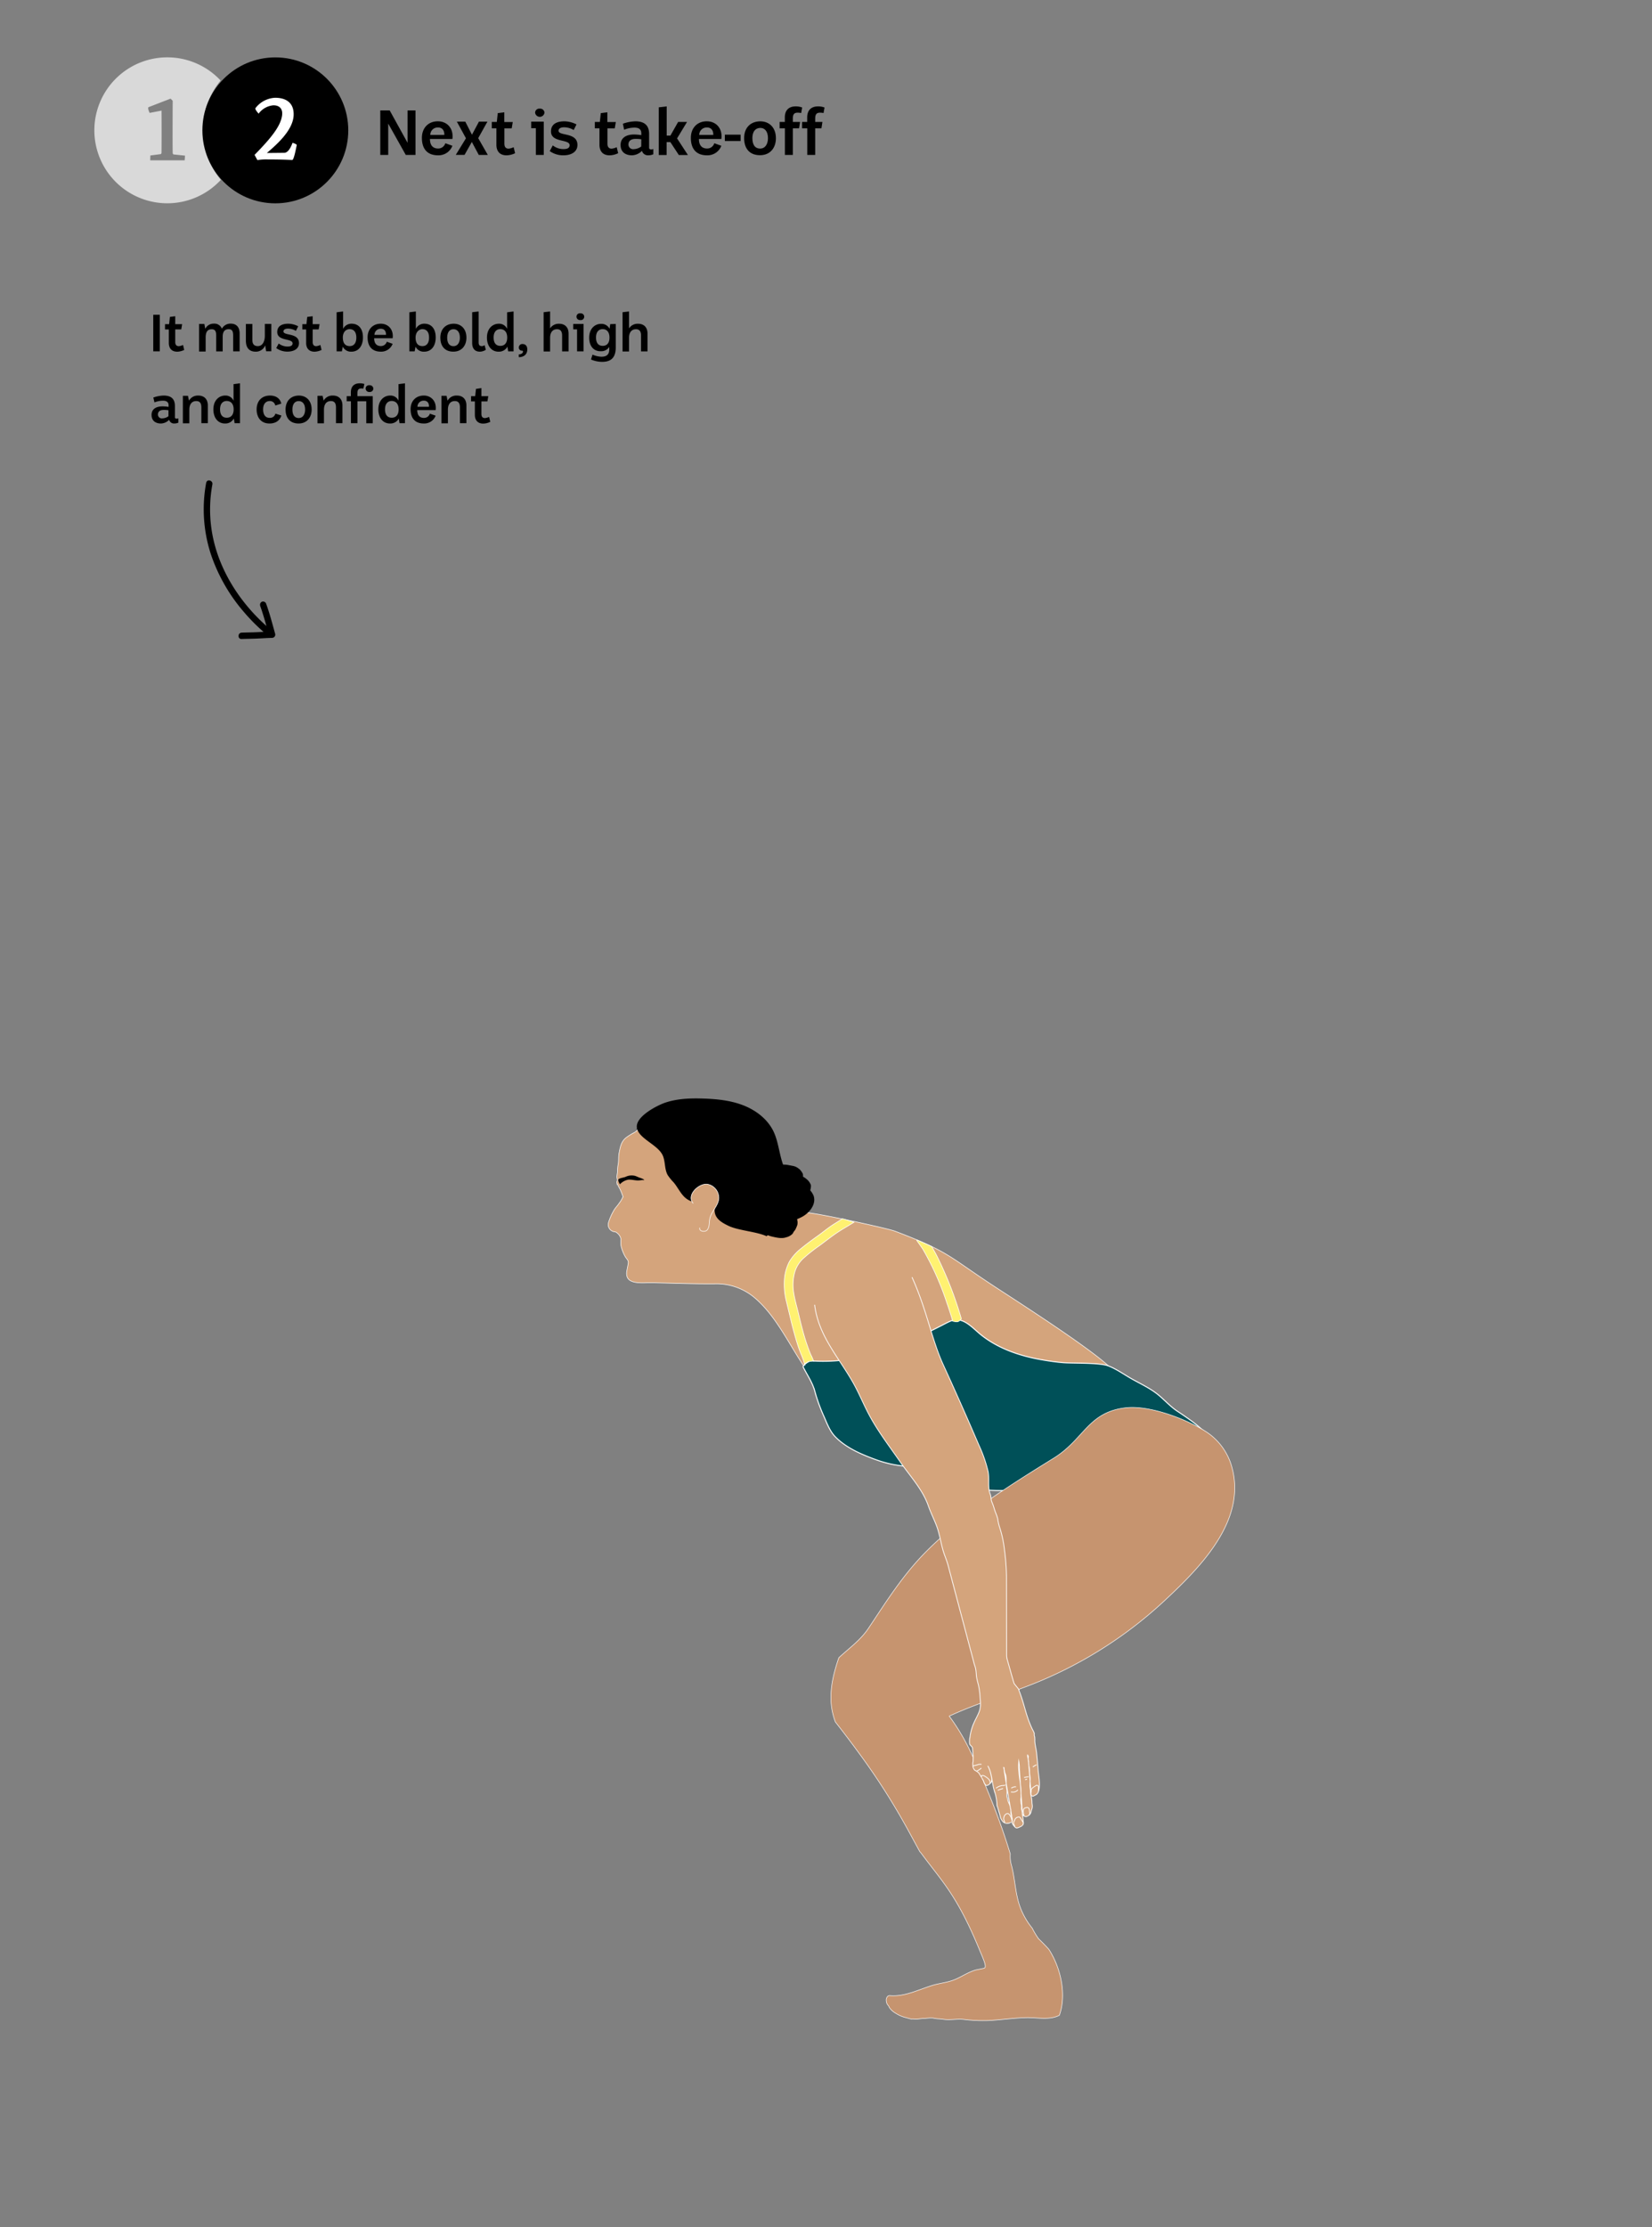 <svg id="Layer_1" data-name="Layer 1" xmlns="http://www.w3.org/2000/svg" viewBox="0 0 780 1051.14"><rect x="0" y="0" width="780" height="1051.14" fill="#808080" stroke="none"/><defs><style>.cls-1,.cls-5{fill:#d4a47c;}.cls-1,.cls-2,.cls-3,.cls-4,.cls-5{stroke:#fff;stroke-miterlimit:10;}.cls-1{stroke-width:0.27px;}.cls-2{fill:#005058;stroke-width:0.47px;}.cls-3{fill:#c6946f;stroke-width:0.25px;}.cls-4{fill:#fff171;stroke-width:0.3px;}.cls-5{stroke-width:0.36px;}.cls-6,.cls-7{fill:#fff;}.cls-6{opacity:0.7;}</style></defs><path class="cls-1" d="M523.39,644.71c-9.74-9-41.1-29.2-52.21-36.43-23.58-15.34-22.35-17.2-48.49-27.14-3.83-1.46-37.66-8.75-41.81-8.75a18.66,18.66,0,0,0-4,.62c1-2.54,2.8-4.74,4-7.25a19.19,19.19,0,0,0-3.05-1.57,28,28,0,0,1-4.74-2.59c-1.35-.89-2.78-1.28-3.38-2.78-.46-1.14-.19-2.43-.66-3.57A24.59,24.59,0,0,1,368,553a32.29,32.29,0,0,1-.62-3.9c-.45-2.89-1.18-5.8-1.76-8.68a24.22,24.22,0,0,0-3.44-8.74,19.51,19.51,0,0,0-7.17-6.27,43.78,43.78,0,0,0-6.76-3.07,74.46,74.46,0,0,0-10.56-2.42c-4-.62-8.74.12-12.61,1.18-2.88.78-5.75,1.09-8.58,2.21A25.1,25.1,0,0,0,309,528.4c-1.93,1.76-4.13,2.67-6.37,3.83-1.12.59-1.93,1.63-3.08,2.28a28.63,28.63,0,0,0-4,2.5c-2.35,1.92-2.72,4.48-3.26,7.25-.36,1.85-.08,3.67-.47,5.53a14.74,14.74,0,0,0-.24,2.73c0,1-.3,2-.31,3,0,.5.19.91.2,1.43s-.3.82-.19,1.35a20.12,20.12,0,0,0,1.39,2.84,27.24,27.24,0,0,1,1.37,3.43,3,3,0,0,0,.12.38c-.06,0-.16.14-.29.46a12,12,0,0,1-1.47,2.41c-1.33,2-1.79,1.94-3.08,4.39a27.22,27.22,0,0,0-2,4.77,3.42,3.42,0,0,0,2.89,4.43,1.8,1.8,0,0,1,1.14.54,4.73,4.73,0,0,1,1.84,2.95,17.93,17.93,0,0,0,0,3,18.7,18.7,0,0,0,2,5.2c.77,1.32,1.65,1.72,1.42,3.22-.17,1.07-.39,2.16-.6,3.23-.4,2-.17,4,1.8,5,2.64,1.42,7.21.81,10.09.88,9.89.24,19.59.61,29.45.54a27.89,27.89,0,0,1,18.27,6c12.38,10,18.84,27.43,28.88,39.64a46,46,0,0,0-1.1-6.42c1.3,1.88,4.16,1,6.33,2.8s1.51,9.27,4.41,9.75c10.49,1.73,21.12,2.41,31.71,3.37,18.18,1.66,36.32,4.16,54.57,4.39a219.21,219.21,0,0,0,48.13-4.72C526.7,661.24,526.43,647.51,523.39,644.71ZM362.81,580.23c.25-1.19-4.31-4.29-3-4.9s2,1,2.69,1.85c.59.68,1.43,1,2.08,1.65.5.49.74,1,1.37,1.4a6.34,6.34,0,0,0,1.82.71c-.28.44-.53.88-.77,1.32C364.58,581.45,362.71,580.71,362.81,580.23Z"/><path d="M302.43,556c.34.12.67.27,1,.41s.59.27.65.49,0,.1-.06.13a1.17,1.17,0,0,1-.3-.05h-.33c-.44,0-.87.1-1.31.14a6.32,6.32,0,0,1-.76.06c-1.57,0-3.21-.53-4.77-.36a7.19,7.19,0,0,0-3.85,2.15c-.24-.45-1.07-1.91-.7-2.34.54-.62,2.67-.81,3.42-1.19a6.54,6.54,0,0,1,4.5-.42C300.78,555.31,301.57,555.76,302.43,556Z"/><path d="M380.41,560.17c-2.09-1.37-4.58-2.46-6.47-4.06-6-5.1-5.28-14.52-8.55-21.71-2.69-5.91-8.19-10.21-14.23-12.61s-12.61-3.07-19.11-3.28c-6-.2-12.14,0-17.86,1.9-3.84,1.28-14.45,6.68-13.46,12s10.5,8,12.42,13.53c1,2.83.64,6.07,2.1,8.68a24.21,24.21,0,0,0,2.84,3.49c1.74,2.09,2.92,4.62,4.8,6.59s4.84,3.33,7.32,2.21a11.13,11.13,0,0,1,.64-5.74c.84-1.76,1.94-1.14,3.83-.65,2.59.67,4.19,2.09,3.74,4.73s-1.56,5.36-.71,7.9c.93,2.74,3.78,4.26,6.39,5.5,4.49,2.14,13.39,2.71,17.87,4.85,2-2.18,1.79-1.18,3.95-3.24,1.64-1.55-1.61-4.37.6-4a18.37,18.37,0,0,0,12.33-2c3.49-1.94,6.51-5.86,5.36-9.69A8.38,8.38,0,0,0,380.41,560.17Z"/><path d="M300.28,533.15l.8-.46c0-.06-.07-.12-.1-.19A2.88,2.88,0,0,0,300.28,533.15Z"/><path class="cls-1" d="M327.3,568c-3.43-4,2.83-9.67,6.77-9.05a6.54,6.54,0,0,1,5.27,7.11c-.47,3.35-3.52,5.85-4.2,9.17-.36,1.75-.07,3.74-1.13,5.18s-4.2.74-3.59-.94"/><path d="M367.75,561.62a7.17,7.17,0,0,0,2.23-2.56,11.71,11.71,0,0,1,2.81-2.81A6.12,6.12,0,0,1,377,554.8a6.7,6.7,0,0,1,3.67,1.61,6.41,6.41,0,0,1,2.18,2.89c.24,1.27-.56,3.23-.77,4.5a6.71,6.71,0,0,1-2.59,3.75,6,6,0,0,1-4.34,1.72,19.59,19.59,0,0,1-9.61-4.43c-1.38-1.07-1.8-3.43-1.84-5.13s.41-4.48,1.44-5.88c2-2.68,6.06-1.94,8.65-.79,1.56.69,3.05,1.53,3.49,3.31a9.78,9.78,0,0,1-.18,4.4,18.31,18.31,0,0,1-1.26,4.86,6.72,6.72,0,0,1-1.32,2.28,19.74,19.74,0,0,0-2.13,2.05,8.17,8.17,0,0,1-2.61,2,3.3,3.3,0,0,1-2.52.27,10.46,10.46,0,0,1-2.87-1c-.57-.29-1-.78-1.56-1.1-.95-.57-.94-.62-.79-1.85"/><path d="M367.34,560.7c-.34-1.4.36-2.48,1.15-3.54a6.2,6.2,0,0,0,.76-1.15,1.84,1.84,0,0,1,1.55-1.15c1.79-.39,3.76.54,5.36,1.2a6.25,6.25,0,0,1,1.92,1c.51.46.83,1.09,1.33,1.53.29.26.65.36.89.7s.32.78.59,1.13a2.57,2.57,0,0,1,.64,1,9.86,9.86,0,0,1,.2,1.23,4.89,4.89,0,0,1,0,2.25,14.65,14.65,0,0,1-.93,2.16,5.73,5.73,0,0,1-.64.85c-.27.34-.4.76-.66,1.11a6.23,6.23,0,0,1-3.06,1.69c-2.1.75-4.63.13-6.74-.36a11.45,11.45,0,0,1-4.53-2.19,24.78,24.78,0,0,1-2-2,9.63,9.63,0,0,1-1.71-2,8.48,8.48,0,0,1-1-2.71,18.59,18.59,0,0,1-.47-3,6.09,6.09,0,0,1,.81-2.88,8.57,8.57,0,0,0,.89-1.33,5.64,5.64,0,0,1,.69-1.52,6.6,6.6,0,0,1,4.83-2.94,21.41,21.41,0,0,1,4.31,0c.91.14,1.82.34,2.73.5A6,6,0,0,1,377,551.5a4.24,4.24,0,0,1,1.23,1.23,5,5,0,0,1,.85,1.43c.33,1.59-.42,3-.37,4.5a5.37,5.37,0,0,1,.07.9c-.06.47-.18,1-.27,1.42a10.38,10.38,0,0,1-.54,2.28,7,7,0,0,1-1.42,2.22,3.59,3.59,0,0,1-2.75,1.12,10,10,0,0,1-3.69-.16,13,13,0,0,1-4.33-2.3,10,10,0,0,1-3.28-3.76,10.94,10.94,0,0,1-1-2.43,10.31,10.31,0,0,1,.07-2.35c.12-1.67,1.39-3,2.37-4.25.19-.24.55-.92.85-1s.68.1.92.14"/><path d="M362.06,574c-.34-1.4.36-2.48,1.15-3.54a6.2,6.2,0,0,0,.76-1.15,1.86,1.86,0,0,1,1.55-1.15c1.79-.39,3.76.55,5.35,1.2a6.18,6.18,0,0,1,1.93,1c.51.46.83,1.09,1.33,1.53.29.26.65.36.89.7s.31.78.59,1.13.49.48.63,1a8.54,8.54,0,0,1,.21,1.23,4.89,4.89,0,0,1,0,2.25,15.8,15.8,0,0,1-.93,2.16,6.52,6.52,0,0,1-.64.85c-.27.34-.4.77-.66,1.11A6.23,6.23,0,0,1,371.2,584c-2.1.75-4.63.13-6.74-.36a11.43,11.43,0,0,1-4.53-2.18c-.72-.62-1.34-1.3-2-2a9.62,9.62,0,0,1-1.7-2,8.51,8.51,0,0,1-1-2.7,18.71,18.71,0,0,1-.47-3.06,6.2,6.2,0,0,1,.8-2.88,8,8,0,0,0,.9-1.33,5.76,5.76,0,0,1,.68-1.52,6.63,6.63,0,0,1,4.84-2.94,21.41,21.41,0,0,1,4.31,0c.91.14,1.82.35,2.73.5a6,6,0,0,1,2.66,1.23,4.37,4.37,0,0,1,1.23,1.23,5.25,5.25,0,0,1,.85,1.43c.33,1.59-.42,3-.37,4.51a6.42,6.42,0,0,1,.07.89c-.06.48-.19.95-.27,1.42a10.24,10.24,0,0,1-.54,2.28,7,7,0,0,1-1.42,2.22,3.59,3.59,0,0,1-2.76,1.12,9.93,9.93,0,0,1-3.68-.16,13,13,0,0,1-4.34-2.3,10,10,0,0,1-3.27-3.76,10.94,10.94,0,0,1-.95-2.43,10.31,10.31,0,0,1,.07-2.35c.12-1.67,1.39-3,2.37-4.25.19-.24.55-.92.85-1s.68.1.92.14"/><path class="cls-2" d="M488.37,702c14.74-3.07,14.49-11.09,25-19.47,8.77-7,14-13.85,25.73-13.7,10,.12,26.06,4.54,34,10.9-2.86-2.29-5.38-5-8.22-7.27s-6-4.4-9.12-6.47c-3.53-2.36-6.28-5.66-9.64-8.24-3.58-2.75-7.73-4.66-11.65-6.87-3.57-2-7.32-4.73-11.16-6.18-4.33-1.68-17.52-1.1-22.09-1.59A124.07,124.07,0,0,1,487.74,641c-8.71-1.92-17.19-5.19-24.26-10.73-3.5-2.74-7.19-7.21-11.59-7.33-2.06-.05-3.92.95-5.72,1.88-20.61,10.62-39.85,19.12-63.24,17.5-.89-.06-4.09,2.15-3.68,2.95,2.08,4.12,4.34,7.16,5.53,11.59A81.48,81.48,0,0,0,389,668.48c1.46,3.32,2.79,7,5.35,9.63,4.92,5.08,11.77,8.09,18.29,10.51l1.86.67a54.47,54.47,0,0,0,14.79,2.89c10.88.7,13.81,9.54,22.62,10.22C476.79,704.33,481.05,703.54,488.37,702Z"/><path class="cls-3" d="M581.82,693.17a28.94,28.94,0,0,0-11.74-17c-8.57-5.77-26.5-13-38.43-11.73-18,2-19.68,14.83-34.12,23.78-21.39,13.24-43.07,26.88-60.18,44.05-11.2,11.24-19,23.87-27.35,36.33-3.72,5.56-9,9.26-13.95,13.84-2.37,6.94-4.19,14.14-3.63,21.47a33.15,33.15,0,0,0,2,8.84q6.25,7.95,12.21,16.16a318.35,318.35,0,0,1,21.67,34.07c2,3.65,4,7.34,6,11a7.49,7.49,0,0,1,.59.65c9.59,13.1,16.64,19.35,27.26,44.89,1.86,4.62,4.05,8.89,2.56,9.44-.35.13-3.59.74-3.94.84-3.78,1-7.25,3.63-11,4.94-3.24,1.13-6.57,1.4-9.82,2.43-6.39,2-12.75,5.26-19.53,4.77a1.66,1.66,0,0,0-1.17.2,2.54,2.54,0,0,0-.79,2.28,3.63,3.63,0,0,0,.57,1.72c.17.25.41.46.57.71s.14.41.26.6a8.76,8.76,0,0,0,3.05,2.79,15.68,15.68,0,0,0,5.27,2.17,19.35,19.35,0,0,0,2,.54c.47,0,.9-.06,1.37,0,1.5.2,3.07-.23,4.57-.24.72,0,1.42-.15,2.15-.17a13.6,13.6,0,0,1,2-.06c.57.07,1.14.22,1.72.29,1.13.14,2.25.13,3.37.32,3.16.51,6.46-.29,9.67.06a72,72,0,0,0,11.93.53c5.89-.32,11.77-1.23,17.67-1.36,5-.11,10.93,1.32,15.56-1.11,3.46-9.73.73-22.35-5-31.19q-1.41-1.56-2.94-3.09c-.59-.6-1.23-1.22-1.88-1.85a37.76,37.76,0,0,1-3-5,35.14,35.14,0,0,1-5.25-8.79c-2.83-6.78-2.7-14.09-4.62-21.13a14.46,14.46,0,0,1-.48-5.08c-5-16.67-11.4-32.16-18.62-47.94A101,101,0,0,0,448.19,810c13.49-6.25,28.11-10.46,41.93-16.15a199.15,199.15,0,0,0,60.17-38.77C566.73,739.72,588.25,718,581.82,693.17Z"/><path class="cls-4" d="M442.15,592.39c-.52-1-1.72-3.09-2.27-4.07-2.53-1.16-4.59-2.07-6.75-3-.74-.33.33,1,.33,1,.87,1.3,1.7,2.33,2.48,3.64a134.11,134.11,0,0,1,11.2,25.22c1,2.78,1.86,5.59,2.72,8.41,2.15.45,2.65.55,4.05-1.12A177.2,177.2,0,0,0,442.15,592.39Z"/><path class="cls-5" d="M384.63,615.84C386.47,630.68,396,640.53,403,653c2.68,4.81,4.75,9.93,7.34,14.79,4.15,7.79,9.54,14.79,14.54,22,4.68,6.81,10.66,13.06,13.41,20.88,1.08,3.08,2.48,5.93,3.69,8.94,1.52,3.77,2.08,7.87,3.17,11.77.65,2.35,1.65,4.57,2.34,6.9l12.1,45.58c.24,1.18.65,2.29,1,3.43a24.79,24.79,0,0,1,.42,3.84,37.47,37.47,0,0,0,.92,4,38,38,0,0,1,.82,5.93c.19,2.43.44,4.56-.45,6.91-.67,1.75-1.63,3.36-2.39,5.07A23.1,23.1,0,0,0,458,819.7a9.66,9.66,0,0,0-.18,3.42c.28.85,1.31,1.15,1.37,2.14,0,.5.1,1,.14,1.48,0,.32,0,.61.05.93s.05.56.08.84a12,12,0,0,1,0,1.8c0,.31,0,.61,0,.92a7.22,7.22,0,0,1-.13.79,2.66,2.66,0,0,0,0,.69c0,.27,0,.54,0,.8a3.66,3.66,0,0,0,.51,1.51,1.52,1.52,0,0,0,.29.41c.17.14.43.27.62.4a8.07,8.07,0,0,1,1.24.86,7.36,7.36,0,0,1,.79,1.18l.71,1.08c.18.27.26.55.42.82a3.73,3.73,0,0,1,.37.6c.06.21.17.4.23.61a1.46,1.46,0,0,0,.17.51,8.15,8.15,0,0,0,.65,1c.38.44.85.2,1.3,0a1.63,1.63,0,0,0,.59-.45,8.48,8.48,0,0,0,.87-.93.43.43,0,0,0,.11-.3c0-.08-.06-.15-.05-.23s.08-.15.12-.23a.57.57,0,0,0,0-.26,8.1,8.1,0,0,0-.25-1.89c-.15-.7-.32-1.39-.51-2.08a18.51,18.51,0,0,0-1.1-2.65c2,3.45,1.89,7.72,3,11.58a22,22,0,0,1,1.27,6.1,7,7,0,0,0,.1,1.21c0,.19.17.32.22.49s.08.32.12.48c.11.38.25.72.33,1.11s.24.86.37,1.28c.22.7.39,1.4.55,2.12a6.24,6.24,0,0,0,1,1.77,2.65,2.65,0,0,0,2,1,2.78,2.78,0,0,0,1.94-.55,1.52,1.52,0,0,0,.61-.94,1.9,1.9,0,0,0-.1-1.13,8.57,8.57,0,0,1-.55-2.23c0-.46,0-1,0-1.41s-.15-.79-.23-1.18a6.77,6.77,0,0,0-.35-1.34l-.51-1.18a5.54,5.54,0,0,1-.38-1.32,6.39,6.39,0,0,0-.34-1.23,3.89,3.89,0,0,1,0-1.63,9.18,9.18,0,0,0,0-1.48,18.14,18.14,0,0,1-.39-3.66,2.55,2.55,0,0,0,0-.83c0-.24,0-.46,0-.7a8.71,8.71,0,0,0-.15-1.69c-.14-.54-.36-1-.53-1.57-.08-.27-.11-.55-.17-.83a2,2,0,0,0-.15-.62s.1-.59,0-.77l-.19-.08a8.16,8.16,0,0,1,.27,1.71c.22,1.41.46,2.81.69,4.21.66,4,1.34,7.91,2,11.87.28,1.64.56,3.29.83,4.93a14.05,14.05,0,0,0,.32,2,1.78,1.78,0,0,1-.09.33c0,.19,0,.43-.06.63a1.88,1.88,0,0,0,.43,1.25,2.61,2.61,0,0,0,.31.43c.17.18.28.34.44.54a2.91,2.91,0,0,0,.52.47,1,1,0,0,0,.94.11,7.7,7.7,0,0,0,1.39-.58,2.42,2.42,0,0,0,1.11-.91,3,3,0,0,0,.12-1.67,15.8,15.8,0,0,0-.2-2.05c-.09-.51-.18-1-.22-1.52a12.27,12.27,0,0,0-.29-1.8c-.15-.65,0-1.38-.07-2-.05-.35-.15-.69-.21-1s0-.58-.08-.86a5.6,5.6,0,0,1,.06-1.87,5.43,5.43,0,0,0,0-1c0-.45,0-.87,0-1.32,0-3.26-.78-6.48-1-9.74a25.25,25.25,0,0,1-.08-5.14,18.7,18.7,0,0,1,.32,3.95l.18,2.75.4,5.75.69,10.06a9.69,9.69,0,0,1,.12,1.78.74.74,0,0,0,.09.57c.06.11,0,.19.07.3a1.74,1.74,0,0,0,.81.82c.88.52,1.82-.18,2.45-.79a2.61,2.61,0,0,0,.72-1.44c.12-.59.37-1.12.49-1.71a4.19,4.19,0,0,0,0-1.54,8.93,8.93,0,0,1-.12-1.64,21.08,21.08,0,0,0-.56-3.22l-.12-.91c0-.24,0-.48,0-.72-.05-.67-.16-1.33-.24-2a6.23,6.23,0,0,1,0-1.06c0-.32,0-.64,0-1a12.49,12.49,0,0,0-.1-3.56c-.22-1.21,0-2.72-.35-3.88a6.71,6.71,0,0,1-.19-2.19c0-.72-.34-1.26-.19-2,.07-.34,0-.43,0-.77,0-.16-.41-.34-.33-.49a8.79,8.79,0,0,0,.31,2c.14,1.14.24,2.28.34,3.42.24,2.75.43,5.51.66,8.25.1,1.21.19,2.42.28,3.63a6.74,6.74,0,0,0,.11,1.43c.12.17-.06.5.16.57s.27,0,.39.07a1.2,1.2,0,0,0,.4.11.61.61,0,0,0,.3-.15c.35-.24.77-.37,1.13-.6a2.11,2.11,0,0,0,.78-.92c1.56-2.85.35-7.84.13-10.9q-.3-4-.72-8c-.2-1.92-.93-4.26-.81-6.16,0-.27,0-.51-.06-.77a2.85,2.85,0,0,0,0-.51,2.93,2.93,0,0,1-.23-.78,5.47,5.47,0,0,0,0-1,12.67,12.67,0,0,0-.81-1.66c-3.26-6.76-3.65-11.58-6.42-18.55.55,0-2.17-2.83-2.33-3.36-1.15-3.8-2.17-7.62-3.27-11.44a8.54,8.54,0,0,1-.21-1.75l-.05-37.23a108.09,108.09,0,0,0-1-12.72,52.23,52.23,0,0,0-2.33-10.68,22.24,22.24,0,0,1-.79-3.58c-.35-1.71-1.24-3.38-1.68-5a26.68,26.68,0,0,0-1.13-3.14c-.51-1.24-.25-2.37-.75-3.63-1.3-3.24-.33-7.21-1-10.7a64.8,64.8,0,0,0-4.33-12.44q-8.2-19.1-16.86-38c-5.55-12.11-7.71-25.8-14.76-41.3"/><path class="cls-5" d="M463.42,832.78a3.31,3.31,0,0,0-1.33,0c-.29.08-.58.19-.86.29s-.49.12-.73.19c-.41.1-.81,0-1,.45"/><path class="cls-5" d="M463.35,834.5a5.61,5.61,0,0,1-1.23.93l-.43.28c-.17.11-.45.14-.6.27"/><path class="cls-5" d="M474.5,860.42c-.1-.25-.56-1.55-.6-1.79a2.63,2.63,0,0,1,.13-1,2.41,2.41,0,0,1,.59-1.1,2.47,2.47,0,0,1,.91-.55c.81-.12,1.25.77,1.6,1.34a4.69,4.69,0,0,1,.45,1.06c.05.15.05.31.1.47a3.71,3.71,0,0,1,.22,1"/><path class="cls-5" d="M479.25,862.32a11.14,11.14,0,0,1-.51-1.24,1.66,1.66,0,0,1,0-1.24c.11-.31.3-.6.41-.91,0-.08,0-.15.05-.24a2.36,2.36,0,0,1,.3-.34,1.82,1.82,0,0,1,1.07-.67c.31-.07.78-.14,1,.13a5.28,5.28,0,0,1,.6.93c.15.23,1.28,1.9,1,1.92a3.39,3.39,0,0,0-.28.74"/><path class="cls-5" d="M483.55,857.05c-.11-.24-.2-.89-.28-1.15a2.6,2.6,0,0,1-.09-1.14,2.93,2.93,0,0,1,.09-.67,2.54,2.54,0,0,1,.34-.55c.14-.16.3-.14.48-.22a1.56,1.56,0,0,1,.48-.14,2,2,0,0,1,.42-.1,1.62,1.62,0,0,1,.41.13,1.1,1.1,0,0,1,.55.66,4.21,4.21,0,0,1,.16,1.12c0,.18.07.36.09.54a4.8,4.8,0,0,1,0,.85c-.11-.09-.64.7-.7.58"/><path class="cls-5" d="M477.48,844a4,4,0,0,1,1-.48,2.18,2.18,0,0,1,1.23-.15"/><path class="cls-5" d="M477.33,845.79a3.28,3.28,0,0,0,.63.06,3.16,3.16,0,0,0,2-.47,3.37,3.37,0,0,0,.38-.28c.1-.1.16-.23.29-.28"/><path class="cls-5" d="M484,840c.25-.07.5-.15.76-.21a.52.52,0,0,1-.37.07"/><path class="cls-5" d="M483.52,839c.5-.11,1-.26,1.53-.33a1.49,1.49,0,0,1,.63,0"/><path class="cls-5" d="M487.66,834a6.65,6.65,0,0,1,1.18-.77c.15-.08.44-.15.5-.32"/><path class="cls-5" d="M471.1,845c.24-.11,1.64-.62,1.91-.67.88-.27.15,0,.23,0"/><path class="cls-5" d="M470.28,844.05a5.38,5.38,0,0,1,3.68-1.29c.26,0,.47-.21.73-.26"/><path class="cls-5" d="M486.88,846c0-.15,0-1.17.07-1.32a2,2,0,0,1,.37-.61,8.13,8.13,0,0,1,1.37-1c.37-.25.77-.52,1.15-.39a.88.88,0,0,1,.5.87c0,.41,0,.79,0,1.21,0,.23,0,1-.24,1.23"/><path class="cls-5" d="M463.46,838.86c-.57-1.21,1-.84,1.45-.55,1.07.67,3.31,2.05,2.38,3.66"/><path class="cls-4" d="M397.82,575.24l-3.75,2.33c-2.8,1.73-5.32,3.87-8,5.79s-5.18,3.75-7.65,5.78a22.68,22.68,0,0,0-5.77,6.46,21.92,21.92,0,0,0-2.34,9.1,33.21,33.21,0,0,0,1.07,9.87q1.31,5.5,2.65,11c1,3.8,2,7.58,3.32,11.27.64,1.82,1.44,3.58,2.08,5.4.06.16,1,3.83.42,1.45.67-.26,1.63-1.12,2.49-1.12s1.15-.37,1.78-.16a23,23,0,0,0-1.45-3.32,94.27,94.27,0,0,1-3.24-9.56c-.92-3.23-1.7-6.49-2.48-9.76s-1.79-6.64-2.26-10a22.75,22.75,0,0,1,.54-9.29,14.52,14.52,0,0,1,4.48-6.9,74.57,74.57,0,0,1,6.93-5.46c2.54-1.83,5-3.81,7.55-5.59,2.83-2,5.87-3.67,8.8-5.49l.2-.12C401.41,576.31,399.62,575.74,397.82,575.24Z"/><path d="M97.35,227.85a68.34,68.34,0,0,0,2.26,33.88,81.51,81.51,0,0,0,15.44,27A88.38,88.38,0,0,0,127,300.4c1.49,1.2,3.62-.91,2.12-2.12-15.47-12.49-27.31-30.61-29.53-50.65a65,65,0,0,1,.69-19c.35-1.89-2.54-2.69-2.89-.8Z"/><path d="M122.78,285.81c1.69,4.63,2.92,9.41,4.25,14.16l1.45-1.9c-2.49.06-5,.24-7.47.34-2.31.1-4.62.1-6.94.2-1.92.09-1.93,3.09,0,3,2.32-.1,4.63-.1,6.94-.2,2.49-.1,5-.28,7.47-.34a1.52,1.52,0,0,0,1.44-1.9c-1.33-4.75-2.56-9.52-4.24-14.16a1.55,1.55,0,0,0-1.85-1.05,1.52,1.52,0,0,0-1,1.85Z"/><path d="M75.44,148.57v17.26H72.36V148.57Z"/><path d="M82.74,149.26V153H86l-.42,2.47H82.74v5.92c0,1.4.64,2,1.68,2a5.72,5.72,0,0,0,2-.57l.56,2.34a8.09,8.09,0,0,1-3.27.84c-3,0-4-2-4-4.14V155.5h-1.8V153h1.94l.37-3.42Z"/><path d="M96.48,152.91l.44,2.29a4.34,4.34,0,0,1,4-2.44,3.77,3.77,0,0,1,3.85,2.39,4.55,4.55,0,0,1,4.16-2.39c3,0,4.22,2,4.22,4.64v8.43h-3.06v-7.45c0-2-.47-3-2.14-3-2.22,0-2.81,1.68-2.81,3.58v6.9h-3.06v-7.45c0-2-.47-3-2.15-3-2.36,0-2.83,1.9-2.83,4v6.51H94V152.91Z"/><path d="M119.15,152.91v7.45c0,2,.79,3,2.59,3,2.34,0,3.3-2.42,3.3-4.86v-5.62h3.06v12.92h-2.44l-.45-2.81a4.7,4.7,0,0,1-4.46,3c-3.16,0-4.66-1.95-4.66-5.2v-7.87Z"/><path d="M131.6,162.13a6.72,6.72,0,0,0,4.19,1.43c1.48,0,2.35-.44,2.35-1.5,0-2.52-7.47-.84-7.23-5.57.1-2.32,1.8-3.7,5.23-3.7A10.49,10.49,0,0,1,140.8,154l-1.08,2.17a7.36,7.36,0,0,0-3.7-1.07c-1.21,0-2.22.4-2.17,1.41.15,2.05,7.32.47,7.32,5.45,0,2.66-2.39,4-5.45,4a8.86,8.86,0,0,1-5.3-1.68Z"/><path d="M147.63,149.26V153h3.26l-.42,2.47h-2.84v5.92c0,1.4.64,2,1.68,2a5.72,5.72,0,0,0,1.95-.57l.57,2.34a8.21,8.21,0,0,1-3.28.84c-3,0-4-2-4-4.14V155.5h-1.8V153h1.94l.37-3.42Z"/><path d="M162,147v8.21a4.39,4.39,0,0,1,4.31-2.41c2.44.07,5.06,1.72,5.06,6.48,0,3.9-2,6.71-5.45,6.71a4.28,4.28,0,0,1-4.07-2.37l-.42,2.22h-2.49V147.39Zm-.12,12.36c0,2.21.81,4,3.25,4,2,0,3.11-1.5,3.11-4,0-3-1.51-4-3.13-4C163.32,155.35,161.87,156.76,161.87,159.35Z"/><path d="M185.39,162.28a5.76,5.76,0,0,1-5.57,3.7c-4.34,0-6.26-2.71-6.26-6.76s2.71-6.53,6.43-6.43c3,.07,5.75,2.34,5.45,6.46l-.05.39h-8.73c0,2.2.94,3.7,3.18,3.7a2.87,2.87,0,0,0,2.79-2.05Zm-3.13-4.22c.05-2-1-2.93-2.54-2.88a2.87,2.87,0,0,0-2.91,2.88Z"/><path d="M196.35,147v8.21a4.39,4.39,0,0,1,4.31-2.41c2.44.07,5.06,1.72,5.06,6.48,0,3.9-1.95,6.71-5.45,6.71a4.27,4.27,0,0,1-4.07-2.37l-.42,2.22h-2.49V147.39Zm-.13,12.36c0,2.21.82,4,3.26,4,2,0,3.1-1.5,3.1-4,0-3-1.5-4-3.13-4S196.22,156.76,196.22,159.35Z"/><path d="M214.23,152.79c3.23,0,6,2.19,6,6.6,0,3.63-2.15,6.59-6.17,6.59-4.36,0-6.16-3-6.16-6.59C207.94,155,210.72,152.79,214.23,152.79Zm-3.09,6.6c0,2.05.69,4,3,4,2.1,0,3-1.95,3-4,0-2.86-1.41-4-3-4C212.52,155.38,211.14,156.49,211.14,159.39Z"/><path d="M226,147v14.62c0,1.39.62,1.76,1.53,1.76a2.42,2.42,0,0,0,1.28-.47l.57,2.19a5.35,5.35,0,0,1-2.79.89c-2.56,0-3.65-1.73-3.65-4.07V147.36Z"/><path d="M242.49,147v18.84h-2.56l-.35-2.22a4.52,4.52,0,0,1-4.12,2.37c-3.47.05-5.55-2.84-5.55-6.63,0-4.64,3-6.56,5.53-6.56a4.1,4.1,0,0,1,4,2.44v-7.84Zm-9.42,12.33c0,2.2.86,3.92,3.16,3.92s3.25-1.72,3.25-3.89c0-2.94-1.58-4-3.28-4S233.07,156.49,233.07,159.32Z"/><path d="M246.61,165.49a1.42,1.42,0,0,1-1.63-1.58,1.6,1.6,0,0,1,1.73-1.53c1.7,0,2.37,1.33,2.24,2.91-.19,2.34-2,3.28-4,3.3v-1.33c1.16,0,2-.62,2-1.36C246.91,165.71,246.61,165.49,246.61,165.49Z"/><path d="M259.73,147v8a4.82,4.82,0,0,1,4.24-2.19c3,0,4.49,1.94,4.49,4.61v8.43H265.4v-7.45c0-2-.74-3-2.41-3-2.35,0-3.26,1.9-3.26,4v6.51h-3.06V147.36Z"/><path d="M275.54,152.91v12.92h-3.08V155.45h-1.8v-2.54Zm-1.55-5a1.6,1.6,0,1,1,0,3.16,1.63,1.63,0,0,1-1.8-1.63A1.59,1.59,0,0,1,274,147.88Z"/><path d="M290.73,152.91v11c0,4.29-1.67,6.88-6.41,6.88a13.36,13.36,0,0,1-5.28-1.11l.72-2.31a11.13,11.13,0,0,0,4.22,1c2.78,0,3.69-1.38,3.69-3.5v-1.14a4.44,4.44,0,0,1-4,2.05c-3.48.07-5.48-2.57-5.48-6.36,0-4.64,3-6.56,5.52-6.56a4.28,4.28,0,0,1,4.1,2.34l.32-2.22Zm-9.32,6.41c0,2.2.86,3.92,3.16,3.92s3.2-1.72,3.2-3.89c0-2.94-1.55-4-3.23-4S281.41,156.49,281.41,159.32Z"/><path d="M297,147v8a4.81,4.81,0,0,1,4.24-2.19c3,0,4.49,1.94,4.49,4.61v8.43h-3.06v-7.45c0-2-.74-3-2.41-3-2.35,0-3.26,1.9-3.26,4v6.51h-3.06V147.36Z"/><path d="M72.38,187.64a15.49,15.49,0,0,1,4.89-.94c3.89,0,5.32,1.92,5.32,4.93v5.23a.65.65,0,0,0,.62.74,2.41,2.41,0,0,0,1-.15v2.05a5,5,0,0,1-2,.39,2.34,2.34,0,0,1-2.34-1.75,5.64,5.64,0,0,1-3.89,1.75c-2.52,0-4.39-1.28-4.42-4s2-4.09,5.25-4.09a19.85,19.85,0,0,1,2.79.25v-.77c0-1.4-.89-2.17-2.66-2.14a10.41,10.41,0,0,0-4,.79Zm7.16,6a13.13,13.13,0,0,0-2.52-.15c-1.48.07-2.42.77-2.44,2.07a1.81,1.81,0,0,0,2.1,1.9,5.1,5.1,0,0,0,2.86-1Z"/><path d="M88.76,186.82l.47,2.3a4.76,4.76,0,0,1,4.41-2.42c3,0,4.49,2,4.49,4.61v8.43H95.07V192.3c0-2-.74-3-2.41-3-2.35,0-3.26,1.89-3.26,4v6.51H86.34V186.82Z"/><path d="M113.32,180.91v18.83h-2.56l-.35-2.21a4.5,4.5,0,0,1-4.11,2.36c-3.48.05-5.55-2.83-5.55-6.63,0-4.64,3-6.56,5.52-6.56a4.09,4.09,0,0,1,4,2.44V181.3Zm-9.42,12.32c0,2.2.87,3.93,3.16,3.93s3.26-1.73,3.26-3.9c0-2.93-1.58-4-3.28-4S103.9,190.4,103.9,193.23Z"/><path d="M132.86,196.12c-.84,2.64-3,3.77-5.62,3.77-4.24,0-6.07-3.15-6.07-6.61,0-4.21,2.61-6.51,6.14-6.58,3.11-.07,5,1.53,5.5,3.8l-2.84.91a2.54,2.54,0,0,0-2.61-2.12c-1.78,0-3.13,1.31-3.13,3.94,0,2.1.79,4,3.08,4a2.6,2.6,0,0,0,2.71-2Z"/><path d="M141.15,186.7c3.23,0,6,2.19,6,6.61,0,3.62-2.15,6.58-6.17,6.58-4.36,0-6.16-3-6.16-6.58C134.86,188.89,137.65,186.7,141.15,186.7Zm-3.09,6.61c0,2.05.69,4,3,4,2.1,0,3-1.94,3-4,0-2.86-1.41-4-3-4C139.45,189.29,138.06,190.4,138.06,193.31Z"/><path d="M152.32,186.82l.47,2.3a4.76,4.76,0,0,1,4.41-2.42c3,0,4.49,2,4.49,4.61v8.43h-3.06V192.3c0-2-.74-3-2.41-3-2.35,0-3.26,1.89-3.26,4v6.51H149.9V186.82Z"/><path d="M165.66,187V185.2c0-2.64,1.38-4.29,4.25-4.29a6.9,6.9,0,0,1,2.12.32l-.47,2.19c-.1,0-.5-.07-.89-.07-1.36,0-1.92.56-1.92,2.34V187H176v12.79h-3.06V189.41h-4.16v10.33h-3.09V189.41h-2V187Zm8.81-5.16a1.65,1.65,0,0,1,1.8,1.56,1.62,1.62,0,0,1-1.8,1.6,1.64,1.64,0,0,1-1.83-1.63C172.64,182.48,173.28,181.79,174.47,181.79Z"/><path d="M191.21,180.91v18.83h-2.56l-.35-2.21a4.5,4.5,0,0,1-4.11,2.36c-3.48.05-5.55-2.83-5.55-6.63,0-4.64,3-6.56,5.52-6.56a4.09,4.09,0,0,1,4,2.44V181.3Zm-9.42,12.32c0,2.2.87,3.93,3.16,3.93s3.26-1.73,3.26-3.9c0-2.93-1.58-4-3.28-4S181.79,190.4,181.79,193.23Z"/><path d="M205.69,196.19a5.75,5.75,0,0,1-5.57,3.7c-4.34,0-6.26-2.71-6.26-6.75s2.71-6.54,6.43-6.44c3,.07,5.75,2.34,5.45,6.46l-.05.4H197c0,2.19.94,3.69,3.18,3.69a2.87,2.87,0,0,0,2.79-2ZM202.56,192c.05-2-1-2.94-2.54-2.89a2.88,2.88,0,0,0-2.91,2.89Z"/><path d="M210.85,186.82l.47,2.3a4.76,4.76,0,0,1,4.41-2.42c3,0,4.49,2,4.49,4.61v8.43h-3.06V192.3c0-2-.74-3-2.42-3-2.34,0-3.25,1.89-3.25,4v6.51h-3.06V186.82Z"/><path d="M227.3,183.17V187h3.25l-.42,2.46H227.3v5.92c0,1.41.64,1.95,1.68,1.95a5.43,5.43,0,0,0,1.94-.57l.57,2.34a7.94,7.94,0,0,1-3.28.84c-3,0-4-2-4-4.14v-6.34h-1.8V187h1.95l.37-3.43Z"/><path class="cls-6" d="M95.79,61.4A36.74,36.74,0,0,1,104.16,38a34.44,34.44,0,1,0,.11,46.9A36.78,36.78,0,0,1,95.79,61.4ZM87.2,75.66H70.92L71,73.39l4.46-.58c.58,0,.81-.23.81-1,.08-10.05,0-19.6,0-19.6l-5.62,1.08c-.19-.31-1.12-2.46-.46-2.73l10.35-4,1,1s-.12,20.87,0,24.37c0,.77.19,1,.73,1l5.08.54Z"/><circle cx="130" cy="61.53" r="34.44"/><path class="cls-7" d="M120.65,51a12.41,12.41,0,0,1,9.24-4.85c5.89,0,9.08,3,8.74,8.51-.47,7-8,13.59-12.63,17.55l8.31-.08c1.78-.15,3-2.54,3.82-4.73,0,0,1.73.5,2,1-.66,3.16-1.43,7.12-2.2,7.12,0,0-3.69-.27-11.47-.27a25.63,25.63,0,0,0-4.93.31l-1.34-2.46c7.77-7.9,12.39-13.63,13-18.71.46-3.66-2-4.82-4.35-4.66a9.73,9.73,0,0,0-6.74,3.92C121.92,53.39,120.19,51.55,120.65,51Z"/><path d="M184,52.13l8.43,15.27V52.13h3.75v21h-4.59L183.3,58.34V73.13h-3.75v-21Z"/><path d="M213.6,68.81a7,7,0,0,1-6.78,4.5c-5.28,0-7.62-3.3-7.62-8.22s3.3-8,7.83-7.83c3.69.09,7,2.85,6.63,7.86l-.06.48H203c0,2.67,1.14,4.5,3.87,4.5a3.5,3.5,0,0,0,3.39-2.49Zm-3.81-5.13c.06-2.43-1.26-3.57-3.09-3.51a3.5,3.5,0,0,0-3.54,3.51Z"/><path d="M219.69,57.41l3.15,6.18,3.3-6.18h4l-4.35,7.8,4.53,7.92h-4.26L222.78,67l-3.45,6.12h-4.14L220,65.27l-4.29-7.86Z"/><path d="M238.11,53v4.59h4l-.51,3h-3.45v7.2c0,1.71.78,2.37,2,2.37a6.83,6.83,0,0,0,2.37-.69l.69,2.85a9.82,9.82,0,0,1-4,1c-3.69,0-4.83-2.46-4.83-5V60.56H232.2v-3h2.37l.45-4.17Z"/><path d="M256.74,57.41V73.13H253V60.5H250.8V57.41Zm-1.89-6.12a2,2,0,0,1,2.22,1.89,2.22,2.22,0,0,1-4.41,0A1.93,1.93,0,0,1,254.85,51.29Z"/><path d="M261,68.63a8.15,8.15,0,0,0,5.1,1.74c1.8,0,2.85-.54,2.85-1.83,0-3.06-9.09-1-8.79-6.78.12-2.82,2.19-4.5,6.36-4.5a12.78,12.78,0,0,1,5.67,1.47l-1.32,2.64a8.9,8.9,0,0,0-4.5-1.29c-1.47,0-2.7.48-2.64,1.71.18,2.49,8.91.57,8.91,6.63,0,3.24-2.91,4.92-6.63,4.89a10.76,10.76,0,0,1-6.45-2Z"/><path d="M286.77,53v4.59h4l-.51,3h-3.45v7.2c0,1.71.78,2.37,2,2.37a6.83,6.83,0,0,0,2.37-.69l.69,2.85a9.82,9.82,0,0,1-4,1c-3.69,0-4.83-2.46-4.83-5V60.56h-2.19v-3h2.37l.45-4.17Z"/><path d="M294.09,58.4A18.74,18.74,0,0,1,300,57.26c4.74,0,6.48,2.34,6.48,6v6.36a.79.79,0,0,0,.75.9,3,3,0,0,0,1.23-.18v2.49a6.08,6.08,0,0,1-2.49.48,2.84,2.84,0,0,1-2.85-2.13,6.87,6.87,0,0,1-4.74,2.13c-3.06,0-5.34-1.56-5.37-4.83s2.46-5,6.39-5a24.49,24.49,0,0,1,3.39.3v-.93c0-1.71-1.08-2.64-3.24-2.61a12.68,12.68,0,0,0-4.86,1Zm8.7,7.35a16.62,16.62,0,0,0-3.06-.18c-1.8.09-2.94.93-3,2.52a2.21,2.21,0,0,0,2.55,2.31,6.17,6.17,0,0,0,3.48-1.26Z"/><path d="M314.79,50.21V64h1.74l3.66-6.45h4.2l-4.71,7.77,5.13,7.86h-4.29l-4-6.09h-1.77v6.09h-3.72V50.66Z"/><path d="M340.59,68.81a7,7,0,0,1-6.78,4.5c-5.28,0-7.62-3.3-7.62-8.22s3.3-8,7.83-7.83c3.69.09,7,2.85,6.63,7.86l-.06.48H330c0,2.67,1.14,4.5,3.87,4.5a3.5,3.5,0,0,0,3.39-2.49Zm-3.81-5.13c.06-2.43-1.26-3.57-3.09-3.51a3.5,3.5,0,0,0-3.54,3.51Z"/><path d="M349.68,63.56v3h-7.44v-3Z"/><path d="M359,57.26c3.93,0,7.35,2.67,7.35,8,0,4.41-2.61,8-7.5,8-5.31,0-7.5-3.6-7.5-8C351.33,59.93,354.72,57.26,359,57.26Zm-3.75,8c0,2.49.84,4.86,3.66,4.86,2.55,0,3.69-2.37,3.69-4.86,0-3.48-1.71-4.89-3.6-4.89C356.91,60.41,355.23,61.76,355.23,65.3Z"/><path d="M370.56,57.56V55.43c0-3.21,1.68-5.22,5.19-5.22a8.28,8.28,0,0,1,3,.54l-.48,2.61a7.71,7.71,0,0,0-1.59-.18c-1.65,0-2.34.69-2.34,2.85v1.53h3.42l-.48,3h-2.94V73.13h-3.75V60.56H368.1v-3Z"/><path d="M381.12,57.56V55.43c0-3.21,1.68-5.22,5.19-5.22a8.28,8.28,0,0,1,3,.54l-.48,2.61a7.71,7.71,0,0,0-1.59-.18c-1.65,0-2.34.69-2.34,2.85v1.53h3.42l-.48,3h-2.94V73.13h-3.75V60.56h-2.46v-3Z"/></svg>